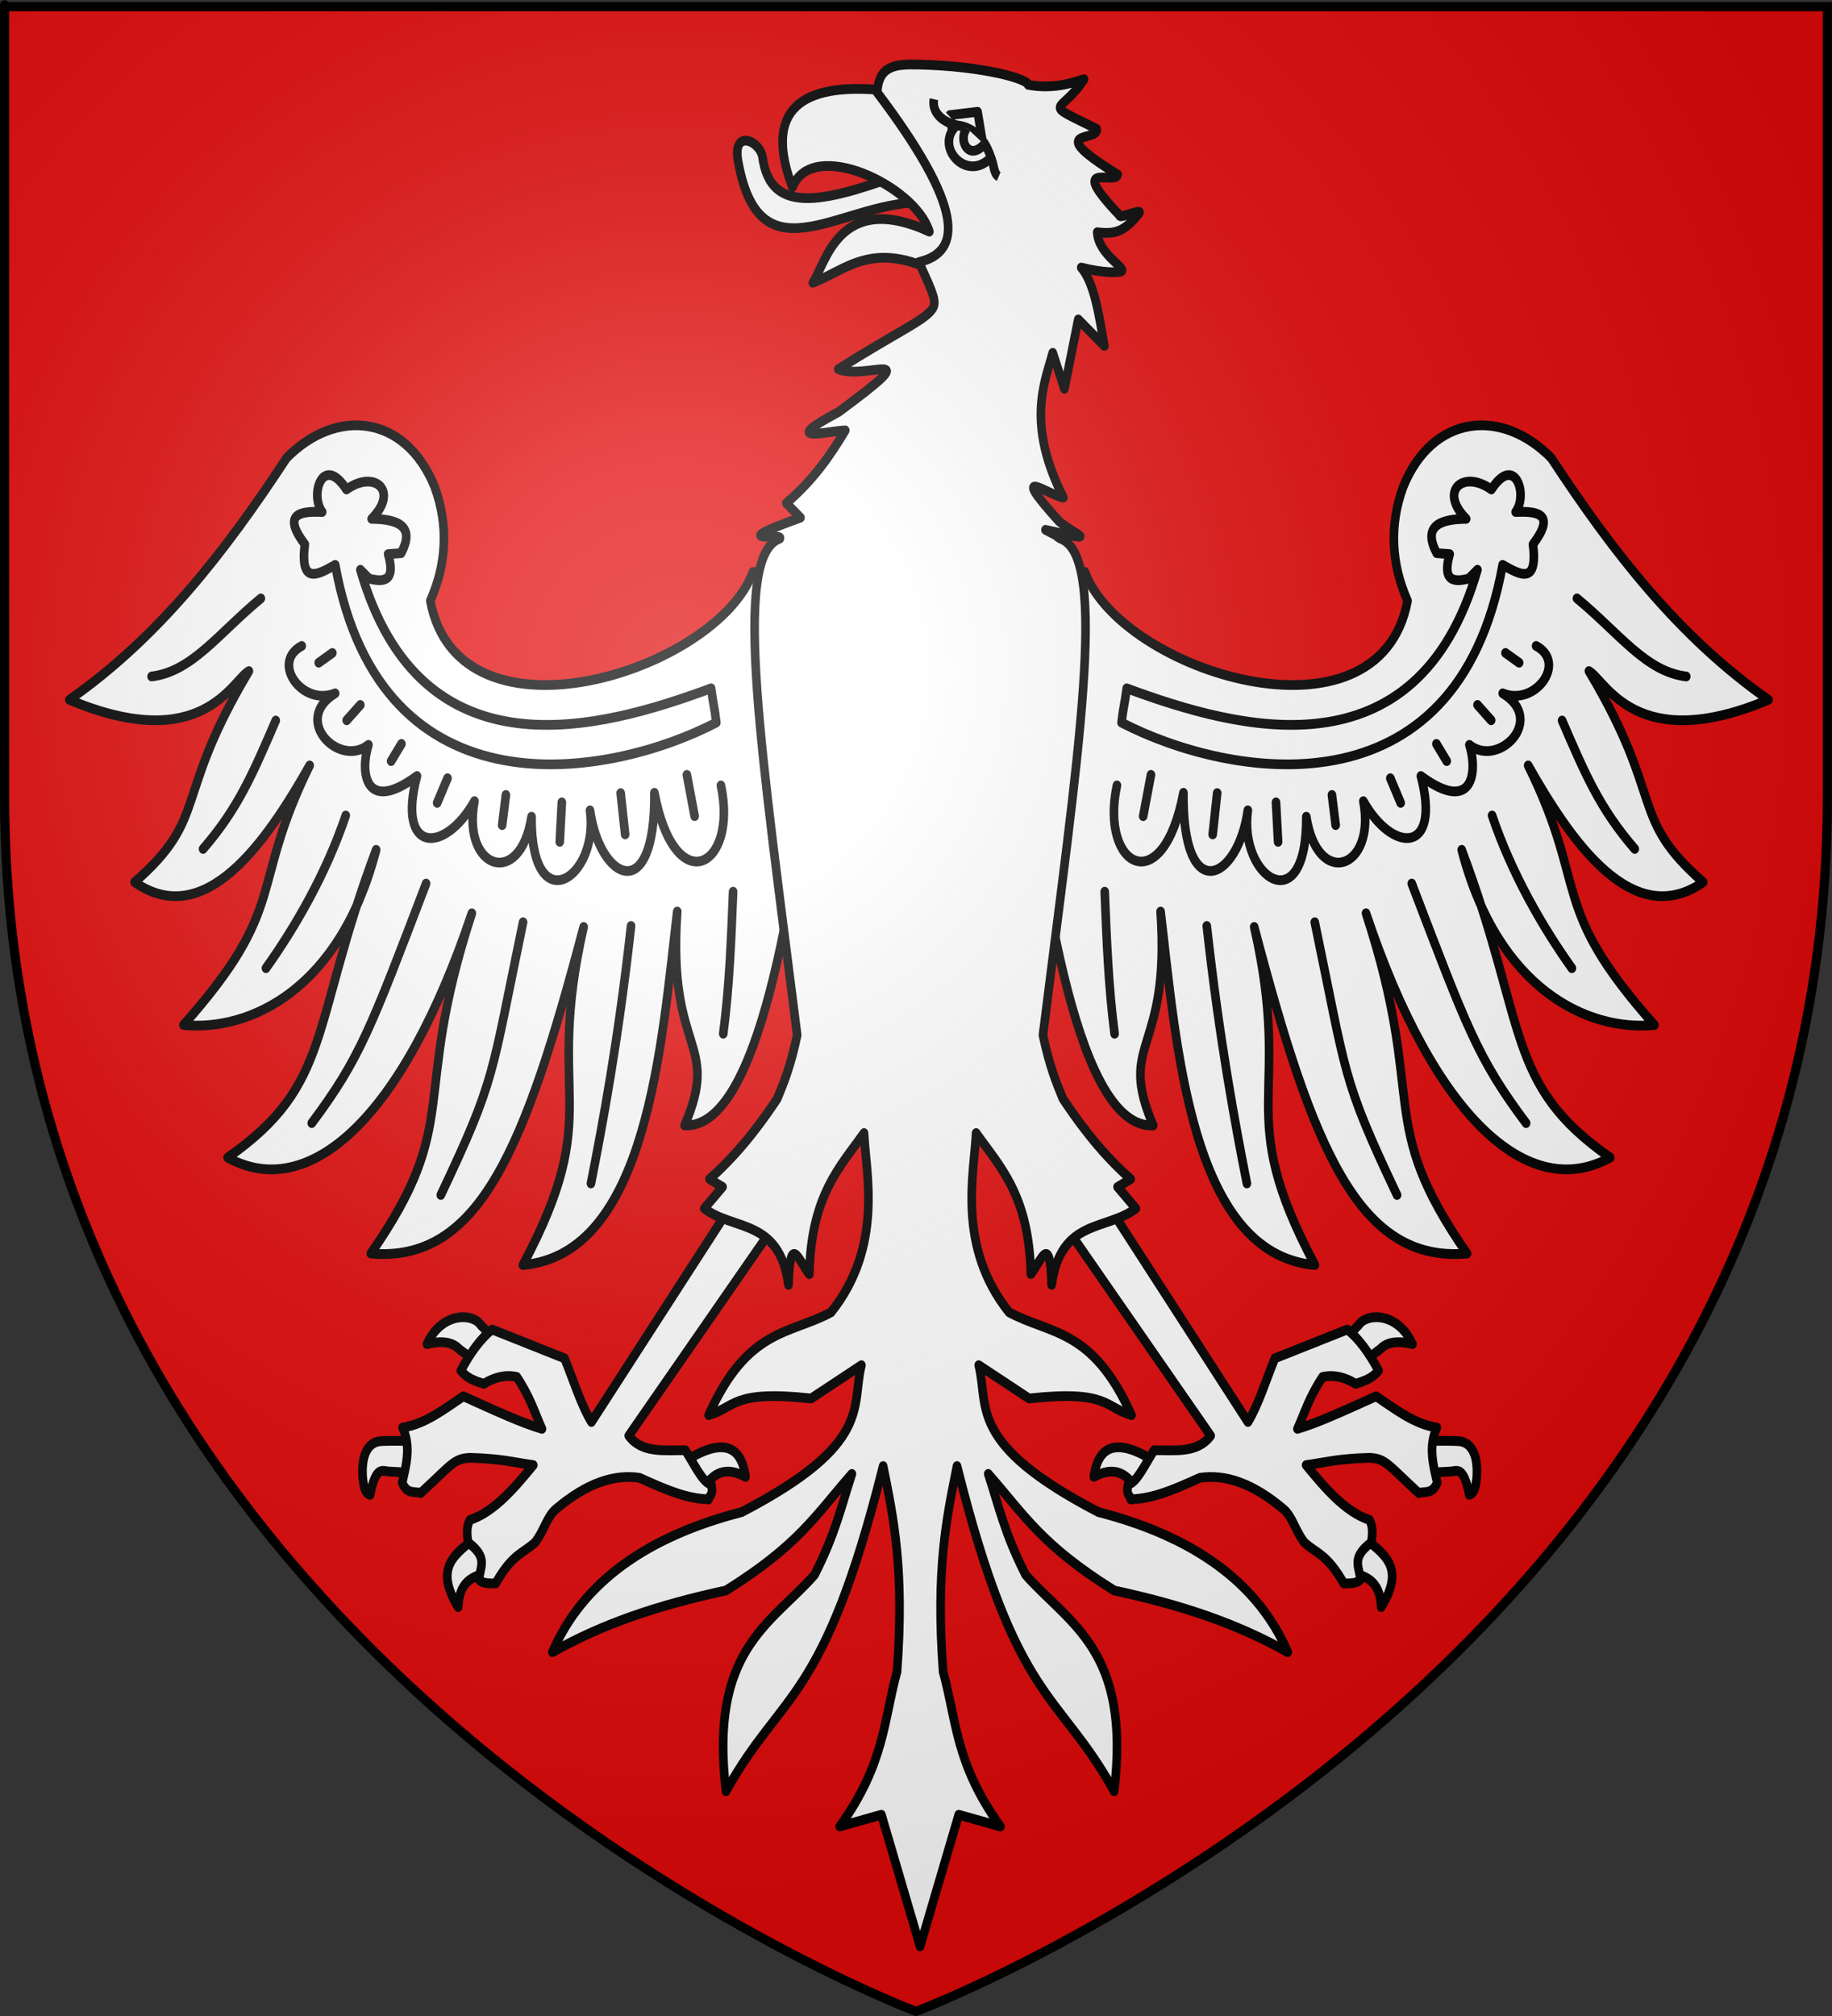 <?xml version="1.0" encoding="UTF-8" standalone="no"?>
<svg
   xmlns:dc="http://purl.org/dc/elements/1.1/"
   xmlns:cc="http://creativecommons.org/ns#"
   xmlns:rdf="http://www.w3.org/1999/02/22-rdf-syntax-ns#"
   xmlns:svg="http://www.w3.org/2000/svg"
   xmlns="http://www.w3.org/2000/svg"
   xmlns:xlink="http://www.w3.org/1999/xlink"
   xmlns:sodipodi="http://sodipodi.sourceforge.net/DTD/sodipodi-0.dtd"
   xmlns:inkscape="http://www.inkscape.org/namespaces/inkscape"
   height="660"
   width="600"
   version="1.0"
   id="svg2"
   sodipodi:version="0.32"
   inkscape:version="0.46"
   sodipodi:docname="Rimogneblason.svg"
   sodipodi:docbase="C:\Documents and Settings\Loïc\Bureau"
   inkscape:export-filename="/Users/olivier/Desktop/Blason Rouge/Blason_Vide_3D.png"
   inkscape:export-xdpi="144"
   inkscape:export-ydpi="144"
   inkscape:output_extension="org.inkscape.output.svg.inkscape">
  <rect width="100%" height="100%" fill="#333333" stroke="none"/>
  <sodipodi:namedview
     inkscape:window-height="746"
     inkscape:window-width="1024"
     inkscape:pageshadow="2"
     inkscape:pageopacity="0.0"
     guidetolerance="10.0"
     gridtolerance="10.0"
     objecttolerance="10.0"
     borderopacity="1.0"
     bordercolor="#666666"
     pagecolor="#ffffff"
     id="base"
     showgrid="false"
     height="660px"
     inkscape:zoom="0.86744497"
     inkscape:cx="280.78815"
     inkscape:cy="376.90583"
     inkscape:window-x="0"
     inkscape:window-y="0"
     inkscape:current-layer="g9381"
     showguides="true"
     inkscape:guide-bbox="true">
    <sodipodi:guide
       orientation="1,0"
       position="300,523.701"
       id="guide2857" />
  </sodipodi:namedview>
  <desc
     id="desc4">Flag of Canton of Valais (Wallis)</desc>
  <defs
     id="defs6">
    <inkscape:perspective
       sodipodi:type="inkscape:persp3d"
       inkscape:vp_x="0 : 330 : 1"
       inkscape:vp_y="0 : 1000 : 0"
       inkscape:vp_z="600 : 330 : 1"
       inkscape:persp3d-origin="300 : 220 : 1"
       id="perspective103" />
    <linearGradient
       id="linearGradient2893">
      <stop
         style="stop-color:white;stop-opacity:0.314;"
         offset="0"
         id="stop2895" />
      <stop
         id="stop2897"
         offset="0.19"
         style="stop-color:white;stop-opacity:0.251;" />
      <stop
         style="stop-color:#6b6b6b;stop-opacity:0.125;"
         offset="0.6"
         id="stop2901" />
      <stop
         style="stop-color:black;stop-opacity:0.125;"
         offset="1"
         id="stop2899" />
    </linearGradient>
    <linearGradient
       id="linearGradient2885">
      <stop
         id="stop2887"
         offset="0"
         style="stop-color:white;stop-opacity:1;" />
      <stop
         style="stop-color:white;stop-opacity:1;"
         offset="0.229"
         id="stop2891" />
      <stop
         id="stop2889"
         offset="1"
         style="stop-color:black;stop-opacity:1;" />
    </linearGradient>
    <linearGradient
       id="linearGradient2955">
      <stop
         id="stop2867"
         offset="0"
         style="stop-color:#fd0000;stop-opacity:1;" />
      <stop
         style="stop-color:#e77275;stop-opacity:0.659;"
         offset="0.5"
         id="stop2873" />
      <stop
         style="stop-color:black;stop-opacity:0.323;"
         offset="1"
         id="stop2959" />
    </linearGradient>
    <radialGradient
       inkscape:collect="always"
       xlink:href="#linearGradient2955"
       id="radialGradient2961"
       cx="225.524"
       cy="218.901"
       fx="225.524"
       fy="218.901"
       r="300"
       gradientTransform="matrix(-4.167939e-4,2.183,-1.884,-3.599562e-4,615.597,-289.121)"
       gradientUnits="userSpaceOnUse" />
    <polygon
       id="star"
       transform="scale(53,53)"
       points="0,-1 0.588,0.809 -0.951,-0.309 0.951,-0.309 -0.588,0.809 0,-1 " />
    <clipPath
       id="clip">
      <path
         d="M 0,-200 L 0,600 L 300,600 L 300,-200 L 0,-200 z "
         id="path10" />
    </clipPath>
    <radialGradient
       inkscape:collect="always"
       xlink:href="#linearGradient2955"
       id="radialGradient1911"
       gradientUnits="userSpaceOnUse"
       gradientTransform="matrix(-4.167939e-4,2.183,-1.884,-3.599562e-4,615.597,-289.121)"
       cx="225.524"
       cy="218.901"
       fx="225.524"
       fy="218.901"
       r="300" />
    <radialGradient
       inkscape:collect="always"
       xlink:href="#linearGradient2955"
       id="radialGradient2865"
       gradientUnits="userSpaceOnUse"
       gradientTransform="matrix(0,1.749,-1.593,-1.049767e-7,551.788,-191.29)"
       cx="225.524"
       cy="218.901"
       fx="225.524"
       fy="218.901"
       r="300" />
    <radialGradient
       inkscape:collect="always"
       xlink:href="#linearGradient2955"
       id="radialGradient2871"
       gradientUnits="userSpaceOnUse"
       gradientTransform="matrix(0,1.386,-1.323,-5.741131e-8,-158.082,-109.541)"
       cx="225.524"
       cy="218.901"
       fx="225.524"
       fy="218.901"
       r="300" />
    <radialGradient
       inkscape:collect="always"
       xlink:href="#linearGradient2893"
       id="radialGradient3163"
       gradientUnits="userSpaceOnUse"
       gradientTransform="matrix(1.353,0,0,1.349,-77.629,-85.747)"
       cx="221.445"
       cy="226.331"
       fx="221.445"
       fy="226.331"
       r="300" />
    <inkscape:perspective
       id="perspective66"
       inkscape:persp3d-origin="130 : 86.666667 : 1"
       inkscape:vp_z="260 : 130 : 1"
       inkscape:vp_y="0 : 1000 : 0"
       inkscape:vp_x="0 : 130 : 1"
       sodipodi:type="inkscape:persp3d" />
  </defs>
  <g
     inkscape:groupmode="layer"
     id="layer3"
     inkscape:label="Fond écu"
     style="display:inline"
     sodipodi:insensitive="true">
    <path
       id="path2855"
       style="fill:#e20909;fill-opacity:1;fill-rule:evenodd;stroke:none;stroke-width:1px;stroke-linecap:butt;stroke-linejoin:miter;stroke-opacity:1"
       d="M 300,658.5 C 300,658.5 598.5,546.18 598.5,260.728 C 598.5,-24.723 598.5,2.176 598.5,2.176 L 1.5,2.176 L 1.5,260.728 C 1.5,546.18 300,658.5 300,658.5 z "
       sodipodi:nodetypes="cccccc" />
  </g>
  <g
     inkscape:groupmode="layer"
     id="layer4"
     inkscape:label="Meubles"
     style="display:inline">
    <g
       id="g9381"
       transform="matrix(2.348,0,0,2.648,-5.326,-17.464)"
       style="stroke:#000000;stroke-opacity:1;stroke-width:1.203;stroke-miterlimit:4;stroke-dasharray:none">
      <g
         style="display:inline;stroke:#000000;stroke-opacity:1;stroke-width:1.194;stroke-miterlimit:4;stroke-dasharray:none"
         id="g3182"
         transform="matrix(-1.007,0,0,1.007,273.333,-2.097)">
        <path
           sodipodi:nodetypes="cccccccccccccccccccc"
           d="M 118.91,78.845 C 113.966,90.992 78.162,101.132 74.213,82.394 C 76.47,77.881 76.765,73.126 74.81,68.387 C 70.747,59.518 61.184,58.65 54.309,64.86 C 45.703,76.484 36.593,86.87 24.221,94.545 C 42.64,101.428 46.756,92.149 49.09,91.022 C 38.494,106.766 43.624,108.922 33.257,116.942 C 42.997,122.944 51.483,112.045 57.506,102.607 C 49.04,117.874 54.77,119.765 40.021,134.477 C 49.335,135.274 61.721,130.033 66.714,112.969 C 57.538,134.683 60.753,141.727 46.147,150.749 C 57.237,156.212 70.34,146.271 79.969,120.758 C 71.409,144.052 78.842,146.119 65.974,162.531 C 80.978,163.703 87.372,149.663 95.454,122.437 C 89.979,143.791 98.533,144.742 87.044,163.942 C 104.337,162.598 106.25,136.666 108.42,120.544 C 107.031,138.114 114.486,136.315 109.441,146.806 C 119.786,147.235 124.526,118.805 127.475,98.534 L 131.928,81.492 L 118.91,78.845 z"
           style="fill:#ffffff;fill-opacity:1;fill-rule:nonzero;stroke:#000000;stroke-width:1.194;stroke-linecap:butt;stroke-linejoin:round;marker:none;marker-start:none;marker-mid:none;marker-end:none;stroke-miterlimit:4;stroke-dasharray:none;stroke-dashoffset:0;stroke-opacity:1;visibility:visible;display:inline;overflow:visible"
           id="path3184" />
        <path
           sodipodi:nodetypes="cc"
           d="M 42.742,112.861 C 47.629,107.849 49.633,103.606 52.807,97.095"
           style="fill:none;fill-opacity:1;fill-rule:nonzero;stroke:#000000;stroke-width:1.194;stroke-linecap:round;stroke-linejoin:round;marker:none;marker-start:none;marker-mid:none;marker-end:none;stroke-miterlimit:4;stroke-dasharray:none;stroke-dashoffset:0;stroke-opacity:1;visibility:visible;display:inline;overflow:visible"
           id="path3186" />
        <path
           sodipodi:nodetypes="cc"
           d="M 62.506,108.755 C 59.749,115.976 55.484,122.488 51.452,127.501"
           style="fill:none;fill-opacity:1;fill-rule:nonzero;stroke:#000000;stroke-width:1.194;stroke-linecap:round;stroke-linejoin:round;marker:none;marker-start:none;marker-mid:none;marker-end:none;stroke-miterlimit:4;stroke-dasharray:none;stroke-dashoffset:0;stroke-opacity:1;visibility:visible;display:inline;overflow:visible"
           id="path3188" />
        <path
           sodipodi:nodetypes="cc"
           d="M 57.795,146.521 C 64.481,138.605 66.004,134.805 73.632,117.109"
           style="fill:none;fill-opacity:1;fill-rule:nonzero;stroke:#000000;stroke-width:1.194;stroke-linecap:round;stroke-linejoin:round;marker:none;marker-start:none;marker-mid:none;marker-end:none;stroke-miterlimit:4;stroke-dasharray:none;stroke-dashoffset:0;stroke-opacity:1;visibility:visible;display:inline;overflow:visible"
           id="path3190" />
        <path
           sodipodi:nodetypes="cc"
           d="M 75.67,155.347 C 83.376,140.916 82.607,140.784 87.066,121.859"
           style="fill:none;fill-opacity:1;fill-rule:nonzero;stroke:#000000;stroke-width:1.194;stroke-linecap:round;stroke-linejoin:round;marker:none;marker-start:none;marker-mid:none;marker-end:none;stroke-miterlimit:4;stroke-dasharray:none;stroke-dashoffset:0;stroke-opacity:1;visibility:visible;display:inline;overflow:visible"
           id="path3192" />
        <path
           sodipodi:nodetypes="cc"
           d="M 96.467,153.928 C 98.041,146.877 100.283,136.245 102.022,122.313"
           style="fill:none;fill-opacity:1;fill-rule:nonzero;stroke:#000000;stroke-width:1.194;stroke-linecap:round;stroke-linejoin:round;marker:none;marker-start:none;marker-mid:none;marker-end:none;stroke-miterlimit:4;stroke-dasharray:none;stroke-dashoffset:0;stroke-opacity:1;visibility:visible;display:inline;overflow:visible"
           id="path3194" />
        <path
           sodipodi:nodetypes="cc"
           d="M 114.793,135.549 C 115.65,129.735 115.894,123.921 116.16,118.107"
           style="fill:none;fill-opacity:1;fill-rule:nonzero;stroke:#000000;stroke-width:1.194;stroke-linecap:round;stroke-linejoin:round;marker:none;marker-start:none;marker-mid:none;marker-end:none;stroke-miterlimit:4;stroke-dasharray:none;stroke-dashoffset:0;stroke-opacity:1;visibility:visible;display:inline;overflow:visible"
           id="path3196" />
        <path
           sodipodi:nodetypes="cccccccccccc"
           d="M 113.111,93.14 C 113.474,95.506 113.537,95.167 113.832,97.347 C 99.161,104.093 67.411,109.338 61.044,77.984 C 58.612,79.2 56.143,80.493 56.836,75.46 C 53.73,71.793 56.011,71.358 59.241,71.493 C 57.468,69.346 59.358,64.288 62.606,68.728 C 66.476,66.261 69.944,68.871 66.092,72.334 C 69.932,72.36 72.085,73.323 70.179,76.541 L 68.376,76.662 C 69.437,79.995 67.84,80.138 65.731,79.667 L 64.529,78.585 C 72.904,104.368 97.83,98.146 113.111,93.14 z"
           style="fill:#ffffff;fill-opacity:1;fill-rule:nonzero;stroke:#000000;stroke-width:1.194;stroke-linecap:round;stroke-linejoin:round;marker:none;marker-start:none;marker-mid:none;marker-end:none;stroke-miterlimit:4;stroke-dasharray:none;stroke-dashoffset:0;stroke-opacity:1;visibility:visible;display:inline;overflow:visible"
           id="path3198" />
        <path
           sodipodi:nodetypes="ccccccccc"
           d="M 56.406,87.936 C 52.052,89.994 56.557,95.407 61.033,93.755 C 54.969,97.034 61.647,102.958 65.646,100.081 C 64.47,103.399 65.136,108.647 72.367,103.908 C 69.512,113.568 76.297,113.408 80.335,106.993 C 78.546,115.355 86.684,117.838 88.239,108.901 C 88.133,121.913 97.639,116.512 96.337,108.12 C 97.714,116.814 105.416,119.997 105.257,105.967 C 108.083,119.32 116.889,115.16 114.468,105.06"
           style="fill:none;fill-opacity:1;fill-rule:nonzero;stroke:#000000;stroke-width:1.194;stroke-linecap:round;stroke-linejoin:round;marker:none;marker-start:none;marker-mid:none;marker-end:none;stroke-miterlimit:4;stroke-dasharray:none;stroke-dashoffset:0;stroke-opacity:1;visibility:visible;display:inline;overflow:visible"
           id="path3200" />
        <path
           sodipodi:nodetypes="cc"
           d="M 109.755,103.763 L 110.832,108.836"
           style="fill:none;fill-opacity:1;fill-rule:nonzero;stroke:#000000;stroke-width:1.194;stroke-linecap:round;stroke-linejoin:round;marker:none;marker-start:none;marker-mid:none;marker-end:none;stroke-miterlimit:4;stroke-dasharray:none;stroke-dashoffset:0;stroke-opacity:1;visibility:visible;display:inline;overflow:visible"
           id="path3202" />
        <path
           sodipodi:nodetypes="cc"
           d="M 50.746,82.1 C 44.793,86.459 41.231,91.074 35.611,91.686"
           style="fill:none;fill-opacity:1;fill-rule:nonzero;stroke:#000000;stroke-width:1.194;stroke-linecap:round;stroke-linejoin:round;marker:none;marker-start:none;marker-mid:none;marker-end:none;stroke-miterlimit:4;stroke-dasharray:none;stroke-dashoffset:0;stroke-opacity:1;visibility:visible;display:inline;overflow:visible"
           id="path3204" />
        <path
           sodipodi:nodetypes="cc"
           d="M 100.583,106.003 L 101.204,111.076"
           style="fill:none;fill-opacity:1;fill-rule:nonzero;stroke:#000000;stroke-width:1.194;stroke-linecap:round;stroke-linejoin:round;marker:none;marker-start:none;marker-mid:none;marker-end:none;stroke-miterlimit:4;stroke-dasharray:none;stroke-dashoffset:0;stroke-opacity:1;visibility:visible;display:inline;overflow:visible"
           id="path3206" />
        <path
           sodipodi:nodetypes="cc"
           d="M 92.435,107.142 L 92.145,111.988"
           style="fill:none;fill-opacity:1;fill-rule:nonzero;stroke:#000000;stroke-width:1.194;stroke-linecap:round;stroke-linejoin:round;marker:none;marker-start:none;marker-mid:none;marker-end:none;stroke-miterlimit:4;stroke-dasharray:none;stroke-dashoffset:0;stroke-opacity:1;visibility:visible;display:inline;overflow:visible"
           id="path3208" />
        <path
           sodipodi:nodetypes="cc"
           d="M 84.687,106.231 L 84.169,109.937"
           style="fill:none;fill-opacity:1;fill-rule:nonzero;stroke:#000000;stroke-width:1.194;stroke-linecap:round;stroke-linejoin:round;marker:none;marker-start:none;marker-mid:none;marker-end:none;stroke-miterlimit:4;stroke-dasharray:none;stroke-dashoffset:0;stroke-opacity:1;visibility:visible;display:inline;overflow:visible"
           id="path3210" />
        <path
           sodipodi:nodetypes="cc"
           d="M 76.598,104.18 L 75.168,107.202"
           style="fill:none;fill-opacity:1;fill-rule:nonzero;stroke:#000000;stroke-width:1.194;stroke-linecap:round;stroke-linejoin:round;marker:none;marker-start:none;marker-mid:none;marker-end:none;stroke-miterlimit:4;stroke-dasharray:none;stroke-dashoffset:0;stroke-opacity:1;visibility:visible;display:inline;overflow:visible"
           id="path3212" />
        <path
           sodipodi:nodetypes="cc"
           d="M 70.217,99.964 L 68.787,102.075"
           style="fill:none;fill-opacity:1;fill-rule:nonzero;stroke:#000000;stroke-width:1.194;stroke-linecap:round;stroke-linejoin:round;marker:none;marker-start:none;marker-mid:none;marker-end:none;stroke-miterlimit:4;stroke-dasharray:none;stroke-dashoffset:0;stroke-opacity:1;visibility:visible;display:inline;overflow:visible"
           id="path3214" />
        <path
           sodipodi:nodetypes="cc"
           d="M 64.52,95.179 L 62.635,97.062"
           style="fill:none;fill-opacity:1;fill-rule:nonzero;stroke:#000000;stroke-width:1.194;stroke-linecap:round;stroke-linejoin:round;marker:none;marker-start:none;marker-mid:none;marker-end:none;stroke-miterlimit:4;stroke-dasharray:none;stroke-dashoffset:0;stroke-opacity:1;visibility:visible;display:inline;overflow:visible"
           id="path3216" />
        <path
           sodipodi:nodetypes="cc"
           d="M 60.646,88.798 L 58.761,89.998"
           style="fill:none;fill-opacity:1;fill-rule:nonzero;stroke:#000000;stroke-width:1.194;stroke-linecap:round;stroke-linejoin:round;marker:none;marker-start:none;marker-mid:none;marker-end:none;stroke-miterlimit:4;stroke-dasharray:none;stroke-dashoffset:0;stroke-opacity:1;visibility:visible;display:inline;overflow:visible"
           id="path3218" />
      </g>
      <g
         id="g3162"
         transform="matrix(1.007,0,0,1.007,-12.446,-2.097)"
         style="stroke:#000000;stroke-opacity:1;stroke-width:1.194;stroke-miterlimit:4;stroke-dasharray:none">
        <path
           sodipodi:nodetypes="cccccccccccccccccccc"
           d="M 118.91,78.845 C 113.966,90.992 78.162,101.132 74.213,82.394 C 76.47,77.881 76.765,73.126 74.81,68.387 C 70.747,59.518 61.184,58.65 54.309,64.86 C 45.703,76.484 36.593,86.87 24.221,94.545 C 42.64,101.428 46.756,92.149 49.09,91.022 C 38.494,106.766 43.624,108.922 33.257,116.942 C 42.997,122.944 51.483,112.045 57.506,102.607 C 49.04,117.874 54.77,119.765 40.021,134.477 C 49.335,135.274 61.721,130.033 66.714,112.969 C 57.538,134.683 60.753,141.727 46.147,150.749 C 57.237,156.212 70.34,146.271 79.969,120.758 C 71.409,144.052 78.842,146.119 65.974,162.531 C 80.978,163.703 87.372,149.663 95.454,122.437 C 89.979,143.791 98.533,144.742 87.044,163.942 C 104.337,162.598 106.25,136.666 108.42,120.544 C 107.031,138.114 114.486,136.315 109.441,146.806 C 119.786,147.235 124.526,118.805 127.475,98.534 L 131.928,81.492 L 118.91,78.845 z"
           style="fill:#ffffff;fill-opacity:1;fill-rule:nonzero;stroke:#000000;stroke-width:1.194;stroke-linecap:butt;stroke-linejoin:round;marker:none;marker-start:none;marker-mid:none;marker-end:none;stroke-miterlimit:4;stroke-dasharray:none;stroke-dashoffset:0;stroke-opacity:1;visibility:visible;display:inline;overflow:visible"
           id="path2793" />
        <path
           sodipodi:nodetypes="cc"
           d="M 42.742,112.861 C 47.629,107.849 49.633,103.606 52.807,97.095"
           style="fill:none;fill-opacity:1;fill-rule:nonzero;stroke:#000000;stroke-width:1.194;stroke-linecap:round;stroke-linejoin:round;marker:none;marker-start:none;marker-mid:none;marker-end:none;stroke-miterlimit:4;stroke-dasharray:none;stroke-dashoffset:0;stroke-opacity:1;visibility:visible;display:inline;overflow:visible"
           id="path2795" />
        <path
           sodipodi:nodetypes="cc"
           d="M 62.506,108.755 C 59.749,115.976 55.484,122.488 51.452,127.501"
           style="fill:none;fill-opacity:1;fill-rule:nonzero;stroke:#000000;stroke-width:1.194;stroke-linecap:round;stroke-linejoin:round;marker:none;marker-start:none;marker-mid:none;marker-end:none;stroke-miterlimit:4;stroke-dasharray:none;stroke-dashoffset:0;stroke-opacity:1;visibility:visible;display:inline;overflow:visible"
           id="path2797" />
        <path
           sodipodi:nodetypes="cc"
           d="M 57.795,146.521 C 64.481,138.605 66.004,134.805 73.632,117.109"
           style="fill:none;fill-opacity:1;fill-rule:nonzero;stroke:#000000;stroke-width:1.194;stroke-linecap:round;stroke-linejoin:round;marker:none;marker-start:none;marker-mid:none;marker-end:none;stroke-miterlimit:4;stroke-dasharray:none;stroke-dashoffset:0;stroke-opacity:1;visibility:visible;display:inline;overflow:visible"
           id="path2799" />
        <path
           sodipodi:nodetypes="cc"
           d="M 75.67,155.347 C 83.376,140.916 82.607,140.784 87.066,121.859"
           style="fill:none;fill-opacity:1;fill-rule:nonzero;stroke:#000000;stroke-width:1.194;stroke-linecap:round;stroke-linejoin:round;marker:none;marker-start:none;marker-mid:none;marker-end:none;stroke-miterlimit:4;stroke-dasharray:none;stroke-dashoffset:0;stroke-opacity:1;visibility:visible;display:inline;overflow:visible"
           id="path2801" />
        <path
           sodipodi:nodetypes="cc"
           d="M 96.467,153.928 C 98.041,146.877 100.283,136.245 102.022,122.313"
           style="fill:none;fill-opacity:1;fill-rule:nonzero;stroke:#000000;stroke-width:1.194;stroke-linecap:round;stroke-linejoin:round;marker:none;marker-start:none;marker-mid:none;marker-end:none;stroke-miterlimit:4;stroke-dasharray:none;stroke-dashoffset:0;stroke-opacity:1;visibility:visible;display:inline;overflow:visible"
           id="path2803" />
        <path
           sodipodi:nodetypes="cc"
           d="M 114.793,135.549 C 115.65,129.735 115.894,123.921 116.16,118.107"
           style="fill:none;fill-opacity:1;fill-rule:nonzero;stroke:#000000;stroke-width:1.194;stroke-linecap:round;stroke-linejoin:round;marker:none;marker-start:none;marker-mid:none;marker-end:none;stroke-miterlimit:4;stroke-dasharray:none;stroke-dashoffset:0;stroke-opacity:1;visibility:visible;display:inline;overflow:visible"
           id="path2805" />
        <path
           sodipodi:nodetypes="cccccccccccc"
           d="M 113.111,93.14 C 113.474,95.506 113.537,95.167 113.832,97.347 C 99.161,104.093 67.411,109.338 61.044,77.984 C 58.612,79.2 56.143,80.493 56.836,75.46 C 53.73,71.793 56.011,71.358 59.241,71.493 C 57.468,69.346 59.358,64.288 62.606,68.728 C 66.476,66.261 69.944,68.871 66.092,72.334 C 69.932,72.36 72.085,73.323 70.179,76.541 L 68.376,76.662 C 69.437,79.995 67.84,80.138 65.731,79.667 L 64.529,78.585 C 72.904,104.368 97.83,98.146 113.111,93.14 z"
           style="fill:#ffffff;fill-opacity:1;fill-rule:nonzero;stroke:#000000;stroke-width:1.194;stroke-linecap:round;stroke-linejoin:round;marker:none;marker-start:none;marker-mid:none;marker-end:none;stroke-miterlimit:4;stroke-dasharray:none;stroke-dashoffset:0;stroke-opacity:1;visibility:visible;display:inline;overflow:visible"
           id="path2807" />
        <path
           sodipodi:nodetypes="ccccccccc"
           d="M 56.406,87.936 C 52.052,89.994 56.557,95.407 61.033,93.755 C 54.969,97.034 61.647,102.958 65.646,100.081 C 64.47,103.399 65.136,108.647 72.367,103.908 C 69.512,113.568 76.297,113.408 80.335,106.993 C 78.546,115.355 86.684,117.838 88.239,108.901 C 88.133,121.913 97.639,116.512 96.337,108.12 C 97.714,116.814 105.416,119.997 105.257,105.967 C 108.083,119.32 116.889,115.16 114.468,105.06"
           style="fill:none;fill-opacity:1;fill-rule:nonzero;stroke:#000000;stroke-width:1.194;stroke-linecap:round;stroke-linejoin:round;marker:none;marker-start:none;marker-mid:none;marker-end:none;stroke-miterlimit:4;stroke-dasharray:none;stroke-dashoffset:0;stroke-opacity:1;visibility:visible;display:inline;overflow:visible"
           id="path2809" />
        <path
           sodipodi:nodetypes="cc"
           d="M 109.755,103.763 L 110.832,108.836"
           style="fill:none;fill-opacity:1;fill-rule:nonzero;stroke:#000000;stroke-width:1.194;stroke-linecap:round;stroke-linejoin:round;marker:none;marker-start:none;marker-mid:none;marker-end:none;stroke-miterlimit:4;stroke-dasharray:none;stroke-dashoffset:0;stroke-opacity:1;visibility:visible;display:inline;overflow:visible"
           id="path2811" />
        <path
           sodipodi:nodetypes="cc"
           d="M 50.746,82.1 C 44.793,86.459 41.231,91.074 35.611,91.686"
           style="fill:none;fill-opacity:1;fill-rule:nonzero;stroke:#000000;stroke-width:1.194;stroke-linecap:round;stroke-linejoin:round;marker:none;marker-start:none;marker-mid:none;marker-end:none;stroke-miterlimit:4;stroke-dasharray:none;stroke-dashoffset:0;stroke-opacity:1;visibility:visible;display:inline;overflow:visible"
           id="path2813" />
        <path
           sodipodi:nodetypes="cc"
           d="M 100.583,106.003 L 101.204,111.076"
           style="fill:none;fill-opacity:1;fill-rule:nonzero;stroke:#000000;stroke-width:1.194;stroke-linecap:round;stroke-linejoin:round;marker:none;marker-start:none;marker-mid:none;marker-end:none;stroke-miterlimit:4;stroke-dasharray:none;stroke-dashoffset:0;stroke-opacity:1;visibility:visible;display:inline;overflow:visible"
           id="path3148" />
        <path
           sodipodi:nodetypes="cc"
           d="M 92.435,107.142 L 92.145,111.988"
           style="fill:none;fill-opacity:1;fill-rule:nonzero;stroke:#000000;stroke-width:1.194;stroke-linecap:round;stroke-linejoin:round;marker:none;marker-start:none;marker-mid:none;marker-end:none;stroke-miterlimit:4;stroke-dasharray:none;stroke-dashoffset:0;stroke-opacity:1;visibility:visible;display:inline;overflow:visible"
           id="path3150" />
        <path
           sodipodi:nodetypes="cc"
           d="M 84.687,106.231 L 84.169,109.937"
           style="fill:none;fill-opacity:1;fill-rule:nonzero;stroke:#000000;stroke-width:1.194;stroke-linecap:round;stroke-linejoin:round;marker:none;marker-start:none;marker-mid:none;marker-end:none;stroke-miterlimit:4;stroke-dasharray:none;stroke-dashoffset:0;stroke-opacity:1;visibility:visible;display:inline;overflow:visible"
           id="path3152" />
        <path
           sodipodi:nodetypes="cc"
           d="M 76.598,104.18 L 75.168,107.202"
           style="fill:none;fill-opacity:1;fill-rule:nonzero;stroke:#000000;stroke-width:1.194;stroke-linecap:round;stroke-linejoin:round;marker:none;marker-start:none;marker-mid:none;marker-end:none;stroke-miterlimit:4;stroke-dasharray:none;stroke-dashoffset:0;stroke-opacity:1;visibility:visible;display:inline;overflow:visible"
           id="path3154" />
        <path
           sodipodi:nodetypes="cc"
           d="M 70.217,99.964 L 68.787,102.075"
           style="fill:none;fill-opacity:1;fill-rule:nonzero;stroke:#000000;stroke-width:1.194;stroke-linecap:round;stroke-linejoin:round;marker:none;marker-start:none;marker-mid:none;marker-end:none;stroke-miterlimit:4;stroke-dasharray:none;stroke-dashoffset:0;stroke-opacity:1;visibility:visible;display:inline;overflow:visible"
           id="path3156" />
        <path
           sodipodi:nodetypes="cc"
           d="M 64.52,95.179 L 62.635,97.062"
           style="fill:none;fill-opacity:1;fill-rule:nonzero;stroke:#000000;stroke-width:1.194;stroke-linecap:round;stroke-linejoin:round;marker:none;marker-start:none;marker-mid:none;marker-end:none;stroke-miterlimit:4;stroke-dasharray:none;stroke-dashoffset:0;stroke-opacity:1;visibility:visible;display:inline;overflow:visible"
           id="path3158" />
        <path
           sodipodi:nodetypes="cc"
           d="M 60.646,88.798 L 58.761,89.998"
           style="fill:none;fill-opacity:1;fill-rule:nonzero;stroke:#000000;stroke-width:1.194;stroke-linecap:round;stroke-linejoin:round;marker:none;marker-start:none;marker-mid:none;marker-end:none;stroke-miterlimit:4;stroke-dasharray:none;stroke-dashoffset:0;stroke-opacity:1;visibility:visible;display:inline;overflow:visible"
           id="path3160" />
      </g>
      <g
         id="g9369"
         style="stroke:#000000;stroke-opacity:1;stroke-width:1.203;stroke-miterlimit:4;stroke-dasharray:none;fill:#ffffff">
        <path
           d="M 60.771,188.732 C 60.787,188.634 60.924,184.734 60.921,184.768 C 60.919,184.801 55.85,184.634 54.976,184.82 C 53.483,185.139 52.63,186.669 52.868,189.356 C 53.004,190.247 53.095,191.184 53.895,191.411 C 54.706,187.68 55.691,188.513 56.551,188.526 C 57.59,188.542 60.755,188.829 60.771,188.732 z"
           style="fill:#ffffff;fill-opacity:1;fill-rule:nonzero;stroke:#000000;stroke-width:1.203;stroke-linecap:round;stroke-linejoin:round;marker:none;marker-start:none;marker-mid:none;marker-end:none;stroke-miterlimit:4;stroke-dasharray:none;stroke-dashoffset:0;stroke-opacity:1;visibility:visible;display:inline;overflow:visible"
           id="path2823" />
        <path
           d="M 71.688,172.532 L 69.024,175.196 L 66.299,173.38 C 65.408,172.521 63.855,172.315 61.819,172.775 C 63.902,168.731 68.271,168.945 69.327,170.413 L 71.688,172.532 z"
           style="fill:#ffffff;fill-opacity:1;fill-rule:nonzero;stroke:#000000;stroke-width:1.203;stroke-linecap:round;stroke-linejoin:round;marker:none;marker-start:none;marker-mid:none;marker-end:none;stroke-miterlimit:4;stroke-dasharray:none;stroke-dashoffset:0;stroke-opacity:1;visibility:visible;display:inline;overflow:visible"
           id="path2825" />
        <path
           d="M 70.961,200.868 C 73.166,200.333 71.778,194.331 68.842,196.509 C 65.906,198.686 62.683,200.229 66.178,205.288 C 66.355,201.634 68.757,201.403 70.961,200.868 z"
           style="fill:#ffffff;fill-opacity:1;fill-rule:nonzero;stroke:#000000;stroke-width:1.203;stroke-linecap:round;stroke-linejoin:round;marker:none;marker-start:none;marker-mid:none;marker-end:none;stroke-miterlimit:4;stroke-dasharray:none;stroke-dashoffset:0;stroke-opacity:1;visibility:visible;display:inline;overflow:visible"
           id="path2827" />
        <path
           d="M 97.601,187.366 C 102.756,184.406 105.625,185.038 106.26,189.182 C 103.52,187.864 101.737,188.672 100.447,190.575"
           style="fill:#ffffff;fill-opacity:1;fill-rule:nonzero;stroke:#000000;stroke-width:1.203;stroke-linecap:round;stroke-linejoin:round;marker:none;marker-start:none;marker-mid:none;marker-end:none;stroke-miterlimit:4;stroke-dasharray:none;stroke-dashoffset:0;stroke-opacity:1;visibility:visible;display:inline;overflow:visible"
           id="path2829" />
      </g>
      <path
         d="M 111.648,156.367 L 105.836,153.461 L 84.766,182.401 C 83.33,180.331 82.244,177.211 81.012,174.53 L 70.911,170.969 C 69.375,172.025 67.863,173.846 66.552,176.054 C 67.471,177.038 68.608,177.365 69.75,177.679 C 71.284,176.844 72.818,176.524 74.352,176.831 C 76.228,179.323 76.816,181.171 77.864,183.249 C 75.021,182.506 71.509,181.071 66.901,179.224 C 64.36,180.721 61.606,182.664 58.424,183.092 C 58.706,183.654 58.883,184.203 58.983,184.742 C 59.314,186.531 58.788,188.214 58.368,189.909 C 59.09,191.442 60.198,190.913 60.94,191.191 C 65.31,187.624 65.571,186.919 67.842,186.832 C 72.406,186.95 73.93,187.406 76.653,187.729 C 74.147,190.431 71.246,193.51 67.813,194.511 C 67.326,195.304 67.378,196.276 67.571,197.296 C 70.49,199.246 69.153,200.357 69.095,201.882 C 69.429,202.332 70.389,202.365 71.396,202.367 C 73.773,198.681 75.13,198.734 76.895,197.296 C 78.151,195.878 78.532,194.132 79.807,193.174 C 84.143,189.92 87.995,188.839 91.476,189.304 C 95.668,190.993 98.117,191.852 101.113,191.968 C 101.215,191.364 101.803,191.562 101.491,190.13 C 100.28,189.943 99.069,187.536 97.858,185.892 C 94.942,185.87 91.801,186.295 89.973,184.097 L 111.648,156.367 z"
         style="fill:#ffffff;fill-opacity:1;fill-rule:nonzero;stroke:#000000;stroke-width:1.203;stroke-linecap:round;stroke-linejoin:round;marker:none;marker-start:none;marker-mid:none;marker-end:none;stroke-miterlimit:4;stroke-dasharray:none;stroke-dashoffset:0;stroke-opacity:1;visibility:visible;display:inline;overflow:visible"
         id="path2831" />
      <g
         id="g9375"
         style="stroke:#000000;stroke-opacity:1;stroke-width:1.203;stroke-miterlimit:4;stroke-dasharray:none;fill:#ffffff">
        <path
           d="M 200.336,188.732 C 200.32,188.634 200.184,184.734 200.186,184.768 C 200.189,184.801 205.258,184.634 206.132,184.82 C 207.624,185.139 208.477,186.669 208.24,189.356 C 208.103,190.247 208.012,191.184 207.212,191.411 C 206.401,187.68 205.417,188.513 204.557,188.526 C 203.517,188.542 200.352,188.829 200.336,188.732 z"
           style="fill:#ffffff;fill-opacity:1;fill-rule:nonzero;stroke:#000000;stroke-width:1.203;stroke-linecap:round;stroke-linejoin:round;marker:none;marker-start:none;marker-mid:none;marker-end:none;stroke-miterlimit:4;stroke-dasharray:none;stroke-dashoffset:0;stroke-opacity:1;visibility:visible;display:inline;overflow:visible"
           id="path2834" />
        <path
           d="M 189.419,172.532 L 192.083,175.196 L 194.808,173.38 C 195.699,172.521 197.252,172.315 199.288,172.775 C 197.205,168.731 192.836,168.945 191.781,170.413 L 189.419,172.532 z"
           style="fill:#ffffff;fill-opacity:1;fill-rule:nonzero;stroke:#000000;stroke-width:1.203;stroke-linecap:round;stroke-linejoin:round;marker:none;marker-start:none;marker-mid:none;marker-end:none;stroke-miterlimit:4;stroke-dasharray:none;stroke-dashoffset:0;stroke-opacity:1;visibility:visible;display:inline;overflow:visible"
           id="path2836" />
        <path
           d="M 190.146,200.868 C 187.942,200.333 189.329,194.331 192.265,196.509 C 195.201,198.686 198.425,200.229 194.929,205.288 C 194.752,201.634 192.35,201.403 190.146,200.868 z"
           style="fill:#ffffff;fill-opacity:1;fill-rule:nonzero;stroke:#000000;stroke-width:1.203;stroke-linecap:round;stroke-linejoin:round;marker:none;marker-start:none;marker-mid:none;marker-end:none;stroke-miterlimit:4;stroke-dasharray:none;stroke-dashoffset:0;stroke-opacity:1;visibility:visible;display:inline;overflow:visible"
           id="path2838" />
        <path
           d="M 163.506,187.366 C 158.351,184.406 155.482,185.038 154.848,189.182 C 157.587,187.864 159.37,188.672 160.66,190.575"
           style="fill:#ffffff;fill-opacity:1;fill-rule:nonzero;stroke:#000000;stroke-width:1.203;stroke-linecap:round;stroke-linejoin:round;marker:none;marker-start:none;marker-mid:none;marker-end:none;stroke-miterlimit:4;stroke-dasharray:none;stroke-dashoffset:0;stroke-opacity:1;visibility:visible;display:inline;overflow:visible"
           id="path2840" />
      </g>
      <path
         d="M 149.459,156.367 L 155.272,153.461 L 176.342,182.401 C 177.777,180.331 178.863,177.211 180.095,174.53 L 190.196,170.969 C 191.732,172.025 193.244,173.846 194.555,176.054 C 193.637,177.038 192.499,177.365 191.357,177.679 C 189.823,176.844 188.289,176.524 186.755,176.831 C 184.879,179.323 184.291,181.171 183.244,183.249 C 186.086,182.506 189.599,181.071 194.207,179.224 C 196.748,180.721 199.501,182.664 202.683,183.092 C 202.402,183.654 202.224,184.203 202.124,184.742 C 201.793,186.531 202.319,188.214 202.739,189.909 C 202.017,191.442 200.909,190.913 200.167,191.191 C 195.798,187.624 195.537,186.919 193.265,186.832 C 188.701,186.95 187.177,187.406 184.455,187.729 C 186.96,190.431 189.861,193.51 193.294,194.511 C 193.781,195.304 193.729,196.276 193.537,197.296 C 190.618,199.246 191.954,200.357 192.013,201.882 C 191.678,202.332 190.719,202.365 189.712,202.367 C 187.334,198.681 185.977,198.734 184.213,197.296 C 182.956,195.878 182.576,194.132 181.3,193.174 C 176.965,189.92 173.113,188.839 169.631,189.304 C 165.439,190.993 162.991,191.852 159.994,191.968 C 159.892,191.364 159.304,191.562 159.616,190.13 C 160.827,189.943 162.038,187.536 163.249,185.892 C 166.166,185.87 169.306,186.295 171.135,184.097 L 149.459,156.367 z"
         style="fill:#ffffff;fill-opacity:1;fill-rule:nonzero;stroke:#000000;stroke-width:1.203;stroke-linecap:round;stroke-linejoin:round;marker:none;marker-start:none;marker-mid:none;marker-end:none;stroke-miterlimit:4;stroke-dasharray:none;stroke-dashoffset:0;stroke-opacity:1;visibility:visible;display:inline;overflow:visible"
         id="path2842" />
      <path
         d="M 131.642,31.636 C 133.253,32.163 134.071,26.386 129.844,27.526 C 117.684,31.541 109.696,33.569 108.609,25.899 C 108.029,23.802 104.267,22.597 105.27,26.755 C 108.415,41.778 120.112,31.064 131.642,31.636 z"
         style="fill:#ffffff;fill-opacity:1;fill-rule:nonzero;stroke:#000000;stroke-width:1.203;stroke-linecap:butt;stroke-linejoin:round;marker:none;marker-start:none;marker-mid:none;marker-end:none;stroke-miterlimit:4;stroke-dasharray:none;stroke-dashoffset:0;stroke-opacity:1;visibility:visible;display:inline;overflow:visible"
         id="path2844"
         sodipodi:nodetypes="ccccc" />
      <path
         d="M 141.147,22.559 L 134.554,41.054 C 124.334,35.744 120.38,39.987 115.639,41.558 C 117.455,39.216 119.271,30.078 131.899,35.232 C 129.985,29.562 115.497,23.522 112.805,29.752 C 109.063,20.931 112.979,16.91 124.535,17.679 L 141.147,22.559 z"
         style="fill:#ffffff;fill-opacity:1;fill-rule:nonzero;stroke:#000000;stroke-width:1.203;stroke-linecap:round;stroke-linejoin:round;marker:none;marker-start:none;marker-mid:none;marker-end:none;stroke-miterlimit:4;stroke-dasharray:none;stroke-dashoffset:0;stroke-opacity:1;visibility:visible;display:inline;overflow:visible"
         id="path2846"
         sodipodi:nodetypes="ccccccc" />
      <path
         id="path2848"
         style="fill:#ffffff;fill-opacity:1;fill-rule:nonzero;stroke:#000000;stroke-width:1.203;stroke-linecap:butt;stroke-linejoin:round;marker:none;marker-start:none;marker-mid:none;marker-end:none;stroke-miterlimit:4;stroke-dasharray:none;stroke-dashoffset:0;stroke-opacity:1;visibility:visible;display:inline;overflow:visible"
         d="M 113.918,70.595 C 102.959,74.095 111.628,72.415 111.043,73.177 C 104.198,75.369 108.62,100.254 113.464,134.57 C 112.536,138.462 111.608,140.438 110.679,142.441 C 109.091,144.531 105.914,148.704 101.234,152.371 L 103.051,153.339 L 100.508,156.003 C 104.615,158.788 111.009,157.226 112.254,165.449 C 112.464,158.713 113.727,162.6 115.16,164.117 C 115.391,154.369 119.463,150.856 122.788,146.679 C 123.048,151.646 125.536,160.689 118.187,168.839 C 112.441,171.594 106.562,170.766 101.113,181.554 C 104.868,180.585 104.354,178.422 115.402,179.495 L 122.425,175.378 C 120.976,180.49 124.102,185.069 105.715,193.542 C 92.714,196.513 83.601,202.076 79.317,210.858 C 86.415,207.331 93.921,205.078 103.535,203.229 C 113.697,197.591 115.949,194.01 121.093,188.819 C 119.631,192.758 118.835,196.163 115.886,201.292 C 109.7,207.478 101.181,210.581 103.535,228.053 C 111.325,215.559 117.136,217.366 125.452,187.85 C 126.907,194.306 128.448,200.543 127.39,213.28 C 125.493,219.35 125.734,224.566 119.398,232.412 L 125.21,230.959 L 130.605,247.234 L 136,230.959 L 141.812,232.412 C 135.475,224.566 135.717,219.35 133.82,213.28 C 132.761,200.543 134.303,194.306 135.757,187.85 C 144.074,217.366 149.884,215.559 157.675,228.053 C 160.029,210.581 151.51,207.478 145.324,201.292 C 142.375,196.163 141.578,192.758 140.117,188.819 C 145.261,194.01 147.512,197.591 157.675,203.229 C 167.289,205.078 174.794,207.331 181.893,210.858 C 177.609,202.076 168.495,196.513 155.495,193.542 C 137.108,185.069 140.234,180.49 138.785,175.378 L 145.808,179.495 C 156.856,178.422 156.342,180.585 160.097,181.554 C 154.648,170.766 148.769,171.594 143.023,168.839 C 135.673,160.689 138.162,151.646 138.421,146.679 C 141.747,150.856 145.819,154.369 146.05,164.117 C 147.483,162.6 148.746,158.713 148.956,165.449 C 150.201,157.226 156.595,158.788 160.702,156.003 L 158.159,153.339 L 159.976,152.371 C 155.296,148.704 152.119,144.531 150.53,142.441 C 149.602,140.438 148.674,138.462 147.745,134.57 C 152.59,100.254 157.012,75.369 150.167,73.177 C 148.668,72.375 151.654,73.737 148.097,72.101 C 155.987,73.683 152.433,72.907 149.966,71.023 C 142.653,63.834 148.519,67.836 150.601,68.107 C 145.33,58.919 148.036,53.759 149.11,50.216 L 150.737,54.669 L 152.67,46.085 L 156.302,49.36 C 155.569,45.552 154.916,41.605 153.088,39.674 C 156.137,40.366 158.301,40.323 158.675,40.141 C 159.469,39.753 155.465,38.067 155.314,35.307 C 157.915,35.601 159.165,35.169 161.146,32.966 C 161.751,32.293 158.32,33.686 158.468,33.248 C 150.902,26.211 157.883,29.575 158.167,28.175 C 147.445,22.313 155.751,24.223 155.22,22.524 C 147.252,19.001 150.229,20.863 153.483,16.384 C 151.657,16.904 149.053,17.631 145.685,17.079 C 145.71,16.404 139.691,14.763 130.296,14.574 C 127.014,14.508 124.839,14.763 124.621,18.021 C 136.681,32.178 136.58,37.725 130.444,38.999 C 131.899,41.905 132.928,43.602 132.49,44.512 C 131.753,46.045 127.806,47.38 119.2,52.246 C 123.252,53.653 132.076,49.11 119.237,57.53 C 110.845,61.497 117.385,59.93 120.169,59.806 C 118.109,62.865 115.765,65.898 111.949,68.797 L 113.918,70.595 z" />
      <path
         d="M 134.747,20.828 L 138.626,20.416 L 139.282,23.943 L 135.44,24.641 L 134.747,20.828 z"
         style="fill:#ffffff;fill-opacity:1;fill-rule:nonzero;stroke:#000000;stroke-width:1.203;stroke-linejoin:round;stroke-miterlimit:4;stroke-dasharray:none;stroke-opacity:1"
         id="path2850" />
      <g
         id="g6662"
         transform="matrix(0.19,0,0,0.19,13.39,11.705)"
         style="fill:#ffffff;stroke:#000000;stroke-opacity:1;stroke-width:6.316;stroke-miterlimit:4;stroke-dasharray:none">
        <path
           sodipodi:nodetypes="ccc"
           id="path4873"
           d="M 643.723,54.68 C 654.306,55.502 663.988,61.92 668.933,75.631 C 651.218,92.293 626.991,68.505 643.723,54.68 z"
           style="fill:#ffffff;fill-rule:evenodd;stroke:#000000;stroke-width:6.316;stroke-linecap:butt;stroke-linejoin:miter;stroke-miterlimit:4;stroke-dasharray:none;stroke-opacity:1" />
        <path
           sodipodi:nodetypes="cc"
           id="path5760"
           d="M 627.08,37.648 C 625.72,44.456 630.373,51.868 644.752,54.988"
           style="fill:#ffffff;fill-rule:evenodd;stroke:#000000;stroke-width:6.316;stroke-linecap:butt;stroke-linejoin:miter;stroke-miterlimit:4;stroke-dasharray:none;stroke-opacity:1" />
        <path
           sodipodi:nodetypes="cc"
           id="path5763"
           d="M 668.68,75.285 C 671.624,80.644 670.615,86.021 674.666,87.948"
           style="fill:#ffffff;fill-rule:evenodd;stroke:#000000;stroke-width:6.316;stroke-linecap:butt;stroke-linejoin:miter;stroke-miterlimit:4;stroke-dasharray:none;stroke-opacity:1" />
        <path
           sodipodi:nodetypes="cc"
           id="path5765"
           d="M 651.205,56.406 C 644.425,64.874 653.152,78.058 663.983,66.997"
           style="fill:#ffffff;fill-rule:evenodd;stroke:#000000;stroke-width:6.316;stroke-linecap:butt;stroke-linejoin:miter;stroke-miterlimit:4;stroke-dasharray:none;stroke-opacity:1" />
      </g>
    </g>
  </g>
  <g
     inkscape:groupmode="layer"
     id="layer2"
     inkscape:label="Reflet final"
     sodipodi:insensitive="true">
    <path
       sodipodi:nodetypes="cccccc"
       d="M 300,658.5 C 300,658.5 598.5,546.18 598.5,260.728 C 598.5,-24.723 598.5,2.176 598.5,2.176 L 1.5,2.176 L 1.5,260.728 C 1.5,546.18 300,658.5 300,658.5 z "
       style="opacity:1;fill:url(#radialGradient3163);fill-opacity:1;fill-rule:evenodd;stroke:none;stroke-width:1px;stroke-linecap:butt;stroke-linejoin:miter;stroke-opacity:1"
       id="path2875"
       inkscape:export-xdpi="144"
       inkscape:export-ydpi="144" />
  </g>
  <g
     inkscape:groupmode="layer"
     id="layer1"
     inkscape:label="Contour final"
     sodipodi:insensitive="true">
    <path
       sodipodi:nodetypes="cccccc"
       d="M 300,658.5 C 300,658.5 1.5,546.18 1.5,260.728 C 1.5,-24.723 1.5,2.176 1.5,2.176 L 598.5,2.176 L 598.5,260.728 C 598.5,546.18 300,658.5 300,658.5 z "
       style="opacity:1;fill:none;fill-opacity:1;fill-rule:evenodd;stroke:#000000;stroke-width:3;stroke-linecap:butt;stroke-linejoin:miter;stroke-miterlimit:4;stroke-dasharray:none;stroke-opacity:1"
       id="path1411"
       inkscape:export-xdpi="144"
       inkscape:export-ydpi="144" />
  </g>
</svg>
